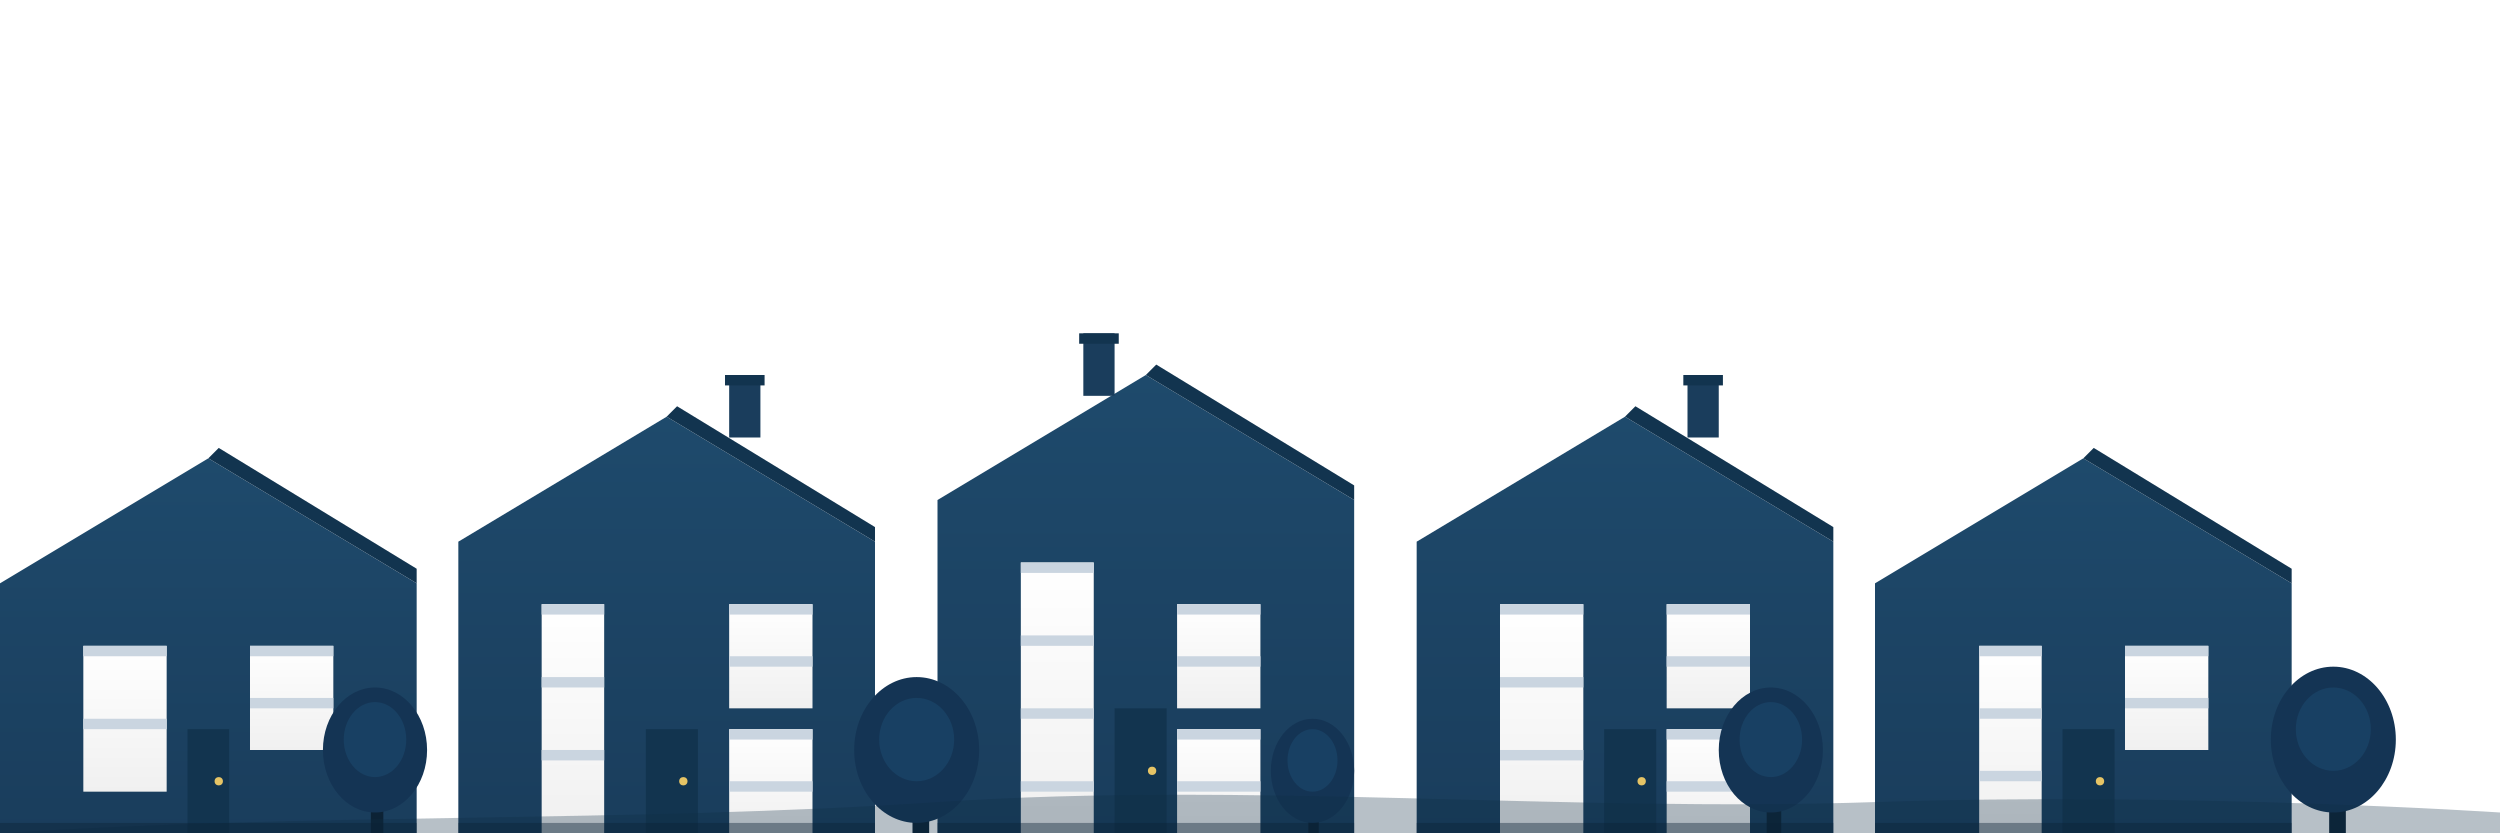 <svg width="1200" height="400" viewBox="0 0 1200 400" xmlns="http://www.w3.org/2000/svg">
  <!-- Foreground houses - Layer 01 -->
  <defs>
    <linearGradient id="houseGradient" x1="0%" y1="0%" x2="0%" y2="100%">
      <stop offset="0%" style="stop-color:#1e4a6c;stop-opacity:1" />
      <stop offset="100%" style="stop-color:#1a3d5c;stop-opacity:1" />
    </linearGradient>
    <linearGradient id="windowGradient" x1="0%" y1="0%" x2="0%" y2="100%">
      <stop offset="0%" style="stop-color:#ffffff;stop-opacity:1" />
      <stop offset="100%" style="stop-color:#f0f0f0;stop-opacity:1" />
    </linearGradient>
    <filter id="shadow" x="-20%" y="-20%" width="140%" height="140%">
      <feDropShadow dx="2" dy="2" stdDeviation="3" flood-opacity="0.3" />
    </filter>
  </defs>
  
  <g>
    <!-- House 1 -->
    <path d="M0,400 L0,280 L100,220 L200,280 L200,400 Z" fill="url(#houseGradient)" filter="url(#shadow)" />
    <!-- Roof details -->
    <path d="M100,220 L105,215 L200,273 L200,280 Z" fill="#12344f" />
    <!-- Windows -->
    <rect x="40" y="310" width="40" height="70" fill="url(#windowGradient)" filter="url(#shadow)" />
    <path d="M40,310 L80,310 L80,315 L40,315 Z" fill="#cad5e0" />
    <path d="M40,345 L80,345 L80,350 L40,350 Z" fill="#cad5e0" />
    <rect x="120" y="310" width="40" height="50" fill="url(#windowGradient)" filter="url(#shadow)" />
    <path d="M120,310 L160,310 L160,315 L120,315 Z" fill="#cad5e0" />
    <path d="M120,335 L160,335 L160,340 L120,340 Z" fill="#cad5e0" />
    <!-- Door -->
    <rect x="90" y="350" width="20" height="50" fill="#12344f" />
    <circle cx="105" cy="375" r="2" fill="#e6c465" />
    
    <!-- House 2 - Enhanced -->
    <path d="M220,400 L220,260 L320,200 L420,260 L420,400 Z" fill="url(#houseGradient)" filter="url(#shadow)" />
    <!-- Roof details -->
    <path d="M320,200 L325,195 L420,253 L420,260 Z" fill="#12344f" />
    <!-- Chimney -->
    <rect x="350" y="180" width="15" height="30" fill="#1a3d5c" />
    <rect x="348" y="180" width="19" height="5" fill="#12344f" />
    <!-- Windows -->
    <rect x="260" y="290" width="30" height="110" fill="url(#windowGradient)" filter="url(#shadow)" />
    <path d="M260,290 L290,290 L290,295 L260,295 Z" fill="#cad5e0" />
    <path d="M260,325 L290,325 L290,330 L260,330 Z" fill="#cad5e0" />
    <path d="M260,360 L290,360 L290,365 L260,365 Z" fill="#cad5e0" />
    <rect x="350" y="290" width="40" height="50" fill="url(#windowGradient)" filter="url(#shadow)" />
    <path d="M350,290 L390,290 L390,295 L350,295 Z" fill="#cad5e0" />
    <path d="M350,315 L390,315 L390,320 L350,320 Z" fill="#cad5e0" />
    <rect x="350" y="350" width="40" height="50" fill="url(#windowGradient)" filter="url(#shadow)" />
    <path d="M350,350 L390,350 L390,355 L350,355 Z" fill="#cad5e0" />
    <path d="M350,375 L390,375 L390,380 L350,380 Z" fill="#cad5e0" />
    <!-- Door -->
    <rect x="310" y="350" width="25" height="50" fill="#12344f" />
    <circle cx="328" cy="375" r="2" fill="#e6c465" />
    
    <!-- House 3 - Enhanced -->
    <path d="M450,400 L450,240 L550,180 L650,240 L650,400 Z" fill="url(#houseGradient)" filter="url(#shadow)" />
    <!-- Roof details -->
    <path d="M550,180 L555,175 L650,233 L650,240 Z" fill="#12344f" />
    <!-- Chimney -->
    <rect x="520" y="160" width="15" height="30" fill="#1a3d5c" />
    <rect x="518" y="160" width="19" height="5" fill="#12344f" />
    <!-- Windows -->
    <rect x="490" y="270" width="35" height="130" fill="url(#windowGradient)" filter="url(#shadow)" />
    <path d="M490,270 L525,270 L525,275 L490,275 Z" fill="#cad5e0" />
    <path d="M490,305 L525,305 L525,310 L490,310 Z" fill="#cad5e0" />
    <path d="M490,340 L525,340 L525,345 L490,345 Z" fill="#cad5e0" />
    <path d="M490,375 L525,375 L525,380 L490,380 Z" fill="#cad5e0" />
    <rect x="565" y="290" width="40" height="50" fill="url(#windowGradient)" filter="url(#shadow)" />
    <path d="M565,290 L605,290 L605,295 L565,295 Z" fill="#cad5e0" />
    <path d="M565,315 L605,315 L605,320 L565,320 Z" fill="#cad5e0" />
    <rect x="565" y="350" width="40" height="50" fill="url(#windowGradient)" filter="url(#shadow)" />
    <path d="M565,350 L605,350 L605,355 L565,355 Z" fill="#cad5e0" />
    <path d="M565,375 L605,375 L605,380 L565,380 Z" fill="#cad5e0" />
    <!-- Door -->
    <rect x="535" y="340" width="25" height="60" fill="#12344f" />
    <circle cx="553" cy="370" r="2" fill="#e6c465" />
    
    <!-- House 4 - Enhanced -->
    <path d="M680,400 L680,260 L780,200 L880,260 L880,400 Z" fill="url(#houseGradient)" filter="url(#shadow)" />
    <!-- Roof details -->
    <path d="M780,200 L785,195 L880,253 L880,260 Z" fill="#12344f" />
    <!-- Chimney -->
    <rect x="810" y="180" width="15" height="30" fill="#1a3d5c" />
    <rect x="808" y="180" width="19" height="5" fill="#12344f" />
    <!-- Windows -->
    <rect x="720" y="290" width="40" height="110" fill="url(#windowGradient)" filter="url(#shadow)" />
    <path d="M720,290 L760,290 L760,295 L720,295 Z" fill="#cad5e0" />
    <path d="M720,325 L760,325 L760,330 L720,330 Z" fill="#cad5e0" />
    <path d="M720,360 L760,360 L760,365 L720,365 Z" fill="#cad5e0" />
    <rect x="800" y="290" width="40" height="50" fill="url(#windowGradient)" filter="url(#shadow)" />
    <path d="M800,290 L840,290 L840,295 L800,295 Z" fill="#cad5e0" />
    <path d="M800,315 L840,315 L840,320 L800,320 Z" fill="#cad5e0" />
    <rect x="800" y="350" width="40" height="50" fill="url(#windowGradient)" filter="url(#shadow)" />
    <path d="M800,350 L840,350 L840,355 L800,355 Z" fill="#cad5e0" />
    <path d="M800,375 L840,375 L840,380 L800,380 Z" fill="#cad5e0" />
    <!-- Door -->
    <rect x="770" y="350" width="25" height="50" fill="#12344f" />
    <circle cx="788" cy="375" r="2" fill="#e6c465" />
    
    <!-- House 5 - Enhanced -->
    <path d="M900,400 L900,280 L1000,220 L1100,280 L1100,400 Z" fill="url(#houseGradient)" filter="url(#shadow)" />
    <!-- Roof details -->
    <path d="M1000,220 L1005,215 L1100,273 L1100,280 Z" fill="#12344f" />
    <!-- Windows -->
    <rect x="950" y="310" width="30" height="90" fill="url(#windowGradient)" filter="url(#shadow)" />
    <path d="M950,310 L980,310 L980,315 L950,315 Z" fill="#cad5e0" />
    <path d="M950,340 L980,340 L980,345 L950,345 Z" fill="#cad5e0" />
    <path d="M950,370 L980,370 L980,375 L950,375 Z" fill="#cad5e0" />
    <rect x="1020" y="310" width="40" height="50" fill="url(#windowGradient)" filter="url(#shadow)" />
    <path d="M1020,310 L1060,310 L1060,315 L1020,315 Z" fill="#cad5e0" />
    <path d="M1020,335 L1060,335 L1060,340 L1020,340 Z" fill="#cad5e0" />
    <!-- Door -->
    <rect x="990" y="350" width="25" height="50" fill="#12344f" />
    <circle cx="1008" cy="375" r="2" fill="#e6c465" />
  </g>
  
  <!-- Trees and bushes -->
  <g>
    <!-- Tree trunks -->
    <rect x="178" y="370" width="6" height="30" fill="#0c2235" />
    <rect x="438" y="370" width="8" height="30" fill="#0c2235" />
    <rect x="628" y="380" width="5" height="20" fill="#0c2235" />
    <rect x="848" y="375" width="7" height="25" fill="#0c2235" />
    <rect x="1118" y="370" width="8" height="30" fill="#0c2235" />
    
    <!-- Tree tops -->
    <ellipse cx="180" cy="360" rx="25" ry="30" fill="#143454" filter="url(#shadow)" />
    <ellipse cx="440" cy="360" rx="30" ry="35" fill="#143454" filter="url(#shadow)" />
    <ellipse cx="630" cy="370" rx="20" ry="25" fill="#143454" filter="url(#shadow)" />
    <ellipse cx="850" cy="360" rx="25" ry="30" fill="#143454" filter="url(#shadow)" />
    <ellipse cx="1120" cy="355" rx="30" ry="35" fill="#143454" filter="url(#shadow)" />
    
    <!-- Bush highlights -->
    <ellipse cx="180" cy="355" rx="15" ry="18" fill="#1d4c72" opacity="0.5" />
    <ellipse cx="440" cy="355" rx="18" ry="20" fill="#1d4c72" opacity="0.5" />
    <ellipse cx="630" cy="365" rx="12" ry="15" fill="#1d4c72" opacity="0.5" />
    <ellipse cx="850" cy="355" rx="15" ry="18" fill="#1d4c72" opacity="0.5" />
    <ellipse cx="1120" cy="350" rx="18" ry="20" fill="#1d4c72" opacity="0.5" />
  </g>
  
  <!-- Ground path -->
  <path d="M0,400 C150,390 300,395 450,385 C600,375 750,390 900,385 C1050,380 1200,390 1200,390 L1200,400 L0,400 Z" fill="#102d43" opacity="0.3" />
  
  <!-- Subtle shadows at the base of houses -->
  <rect x="0" y="395" width="200" height="5" fill="#0c2235" opacity="0.4" />
  <rect x="220" y="395" width="200" height="5" fill="#0c2235" opacity="0.4" />
  <rect x="450" y="395" width="200" height="5" fill="#0c2235" opacity="0.4" />
  <rect x="680" y="395" width="200" height="5" fill="#0c2235" opacity="0.4" />
  <rect x="900" y="395" width="200" height="5" fill="#0c2235" opacity="0.4" />
</svg> 